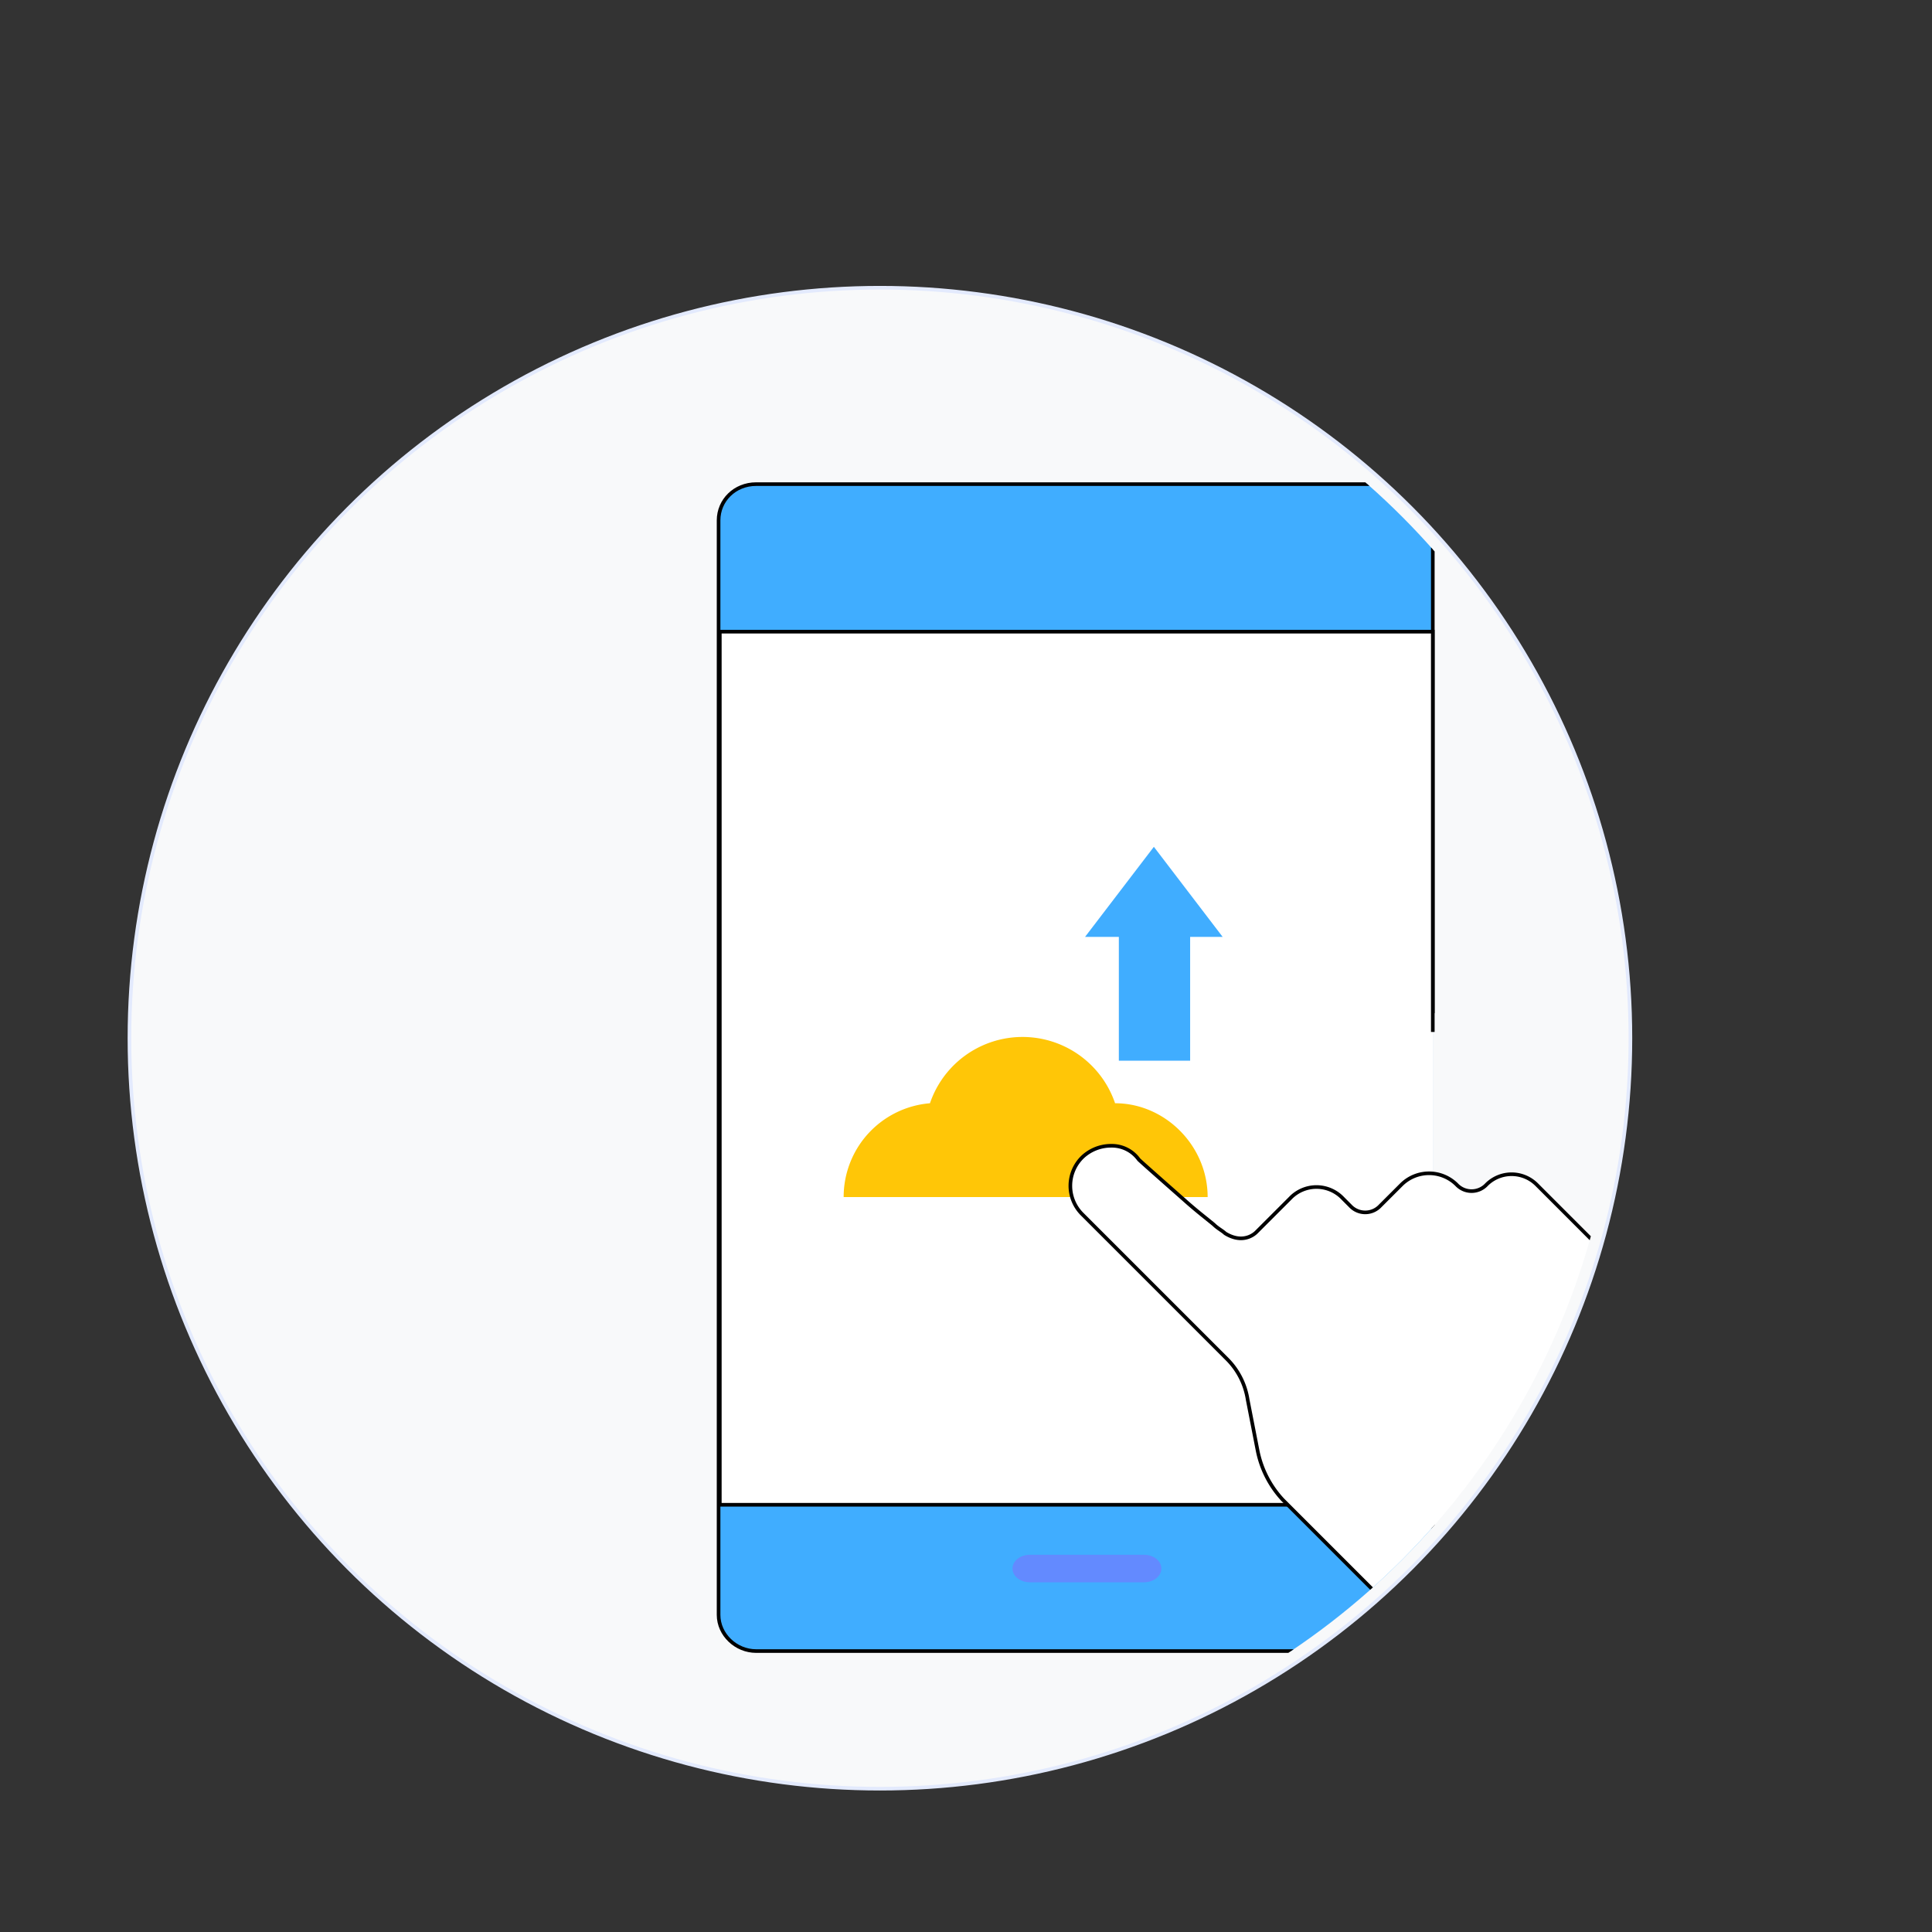 <svg id="图层_1" data-name="图层 1" xmlns="http://www.w3.org/2000/svg" xmlns:xlink="http://www.w3.org/1999/xlink" viewBox="0 0 800 800"><rect x="0" y="0" width="800" height="800" fill="#333333" stroke="none"/><defs><style>.cls-1{fill:none;}.cls-2{fill:#f8f9fa;stroke:#e3eafd;}.cls-2,.cls-4,.cls-5{stroke-miterlimit:10;stroke-width:1.5px;}.cls-3{clip-path:url(#clip-path);}.cls-4,.cls-8{fill:#40adff;}.cls-4,.cls-5{stroke:#000;}.cls-5{fill:#fff;}.cls-6{fill:#638aff;}.cls-7{fill:#ffc607;}</style><clipPath id="clip-path"><circle class="cls-1" cx="364.36" cy="429.9" r="305.58"/></clipPath></defs><circle class="cls-2" cx="364.36" cy="429.9" r="310.76"/><g class="cls-3"><path class="cls-4" d="M593.29,529.86V668.67c0,8.28-6.73,15-15.54,15H313.08c-8.28,0-15.53-6.74-15.53-15V215.47c0-8.29,6.73-15,15.53-15H577.75c8.29,0,15.54,6.73,15.54,15V419.54"/><path class="cls-5" d="M593.29,491.53V623.09H298.06V261.56H593.29V427.31"/><path class="cls-6" d="M426.51,655.2h47.13c4.15,0,7.26-2.59,7.26-5.7s-3.11-5.7-7.26-5.7H426.51c-4.14,0-7.25,2.59-7.25,5.7S422.37,655.2,426.51,655.2Z"/><path class="cls-7" d="M500.06,495.67H349.34a38.93,38.93,0,0,1,35.74-38.84,40.48,40.48,0,0,1,76.65,0C482.45,456.83,500.06,474.44,500.06,495.67Z"/><path class="cls-5" d="M460.18,474.44a17.24,17.24,0,0,0-11.91,4.66,16.57,16.57,0,0,0,0,23.83l59.56,59.56a30.28,30.28,0,0,1,8.8,17.09l4.15,21.24A41.93,41.93,0,0,0,531.14,621l48.16,48.16a80.68,80.68,0,0,0,25.9,17.1l26.42,9.84c5.18,2.07,10.87.52,15-3.11l75.1-75.1a13.65,13.65,0,0,0,3.11-15L714.49,577a72.32,72.32,0,0,0-16.58-24.86L636.28,490.5a14.69,14.69,0,0,0-20.72,0,8.47,8.47,0,0,1-12.43,0,16.25,16.25,0,0,0-22.79,0l-8.81,8.8a8.46,8.46,0,0,1-12.43,0l-3.1-3.11a15,15,0,0,0-21.76,0l-14,14c-1.55,1.55-6.22,4.66-12.95.51-1-1-3.11-2.07-4.66-3.62-3.11-2.59-7.25-5.7-12.43-10.36-8.81-7.77-17.61-15.54-18.65-16.57A13.74,13.74,0,0,0,460.18,474.44Z"/><rect class="cls-8" x="463.29" y="385.35" width="29.52" height="53.87"/><polygon class="cls-8" points="506.27 387.94 449.3 387.94 477.79 350.65 477.79 350.65 506.27 387.94"/></g></svg>